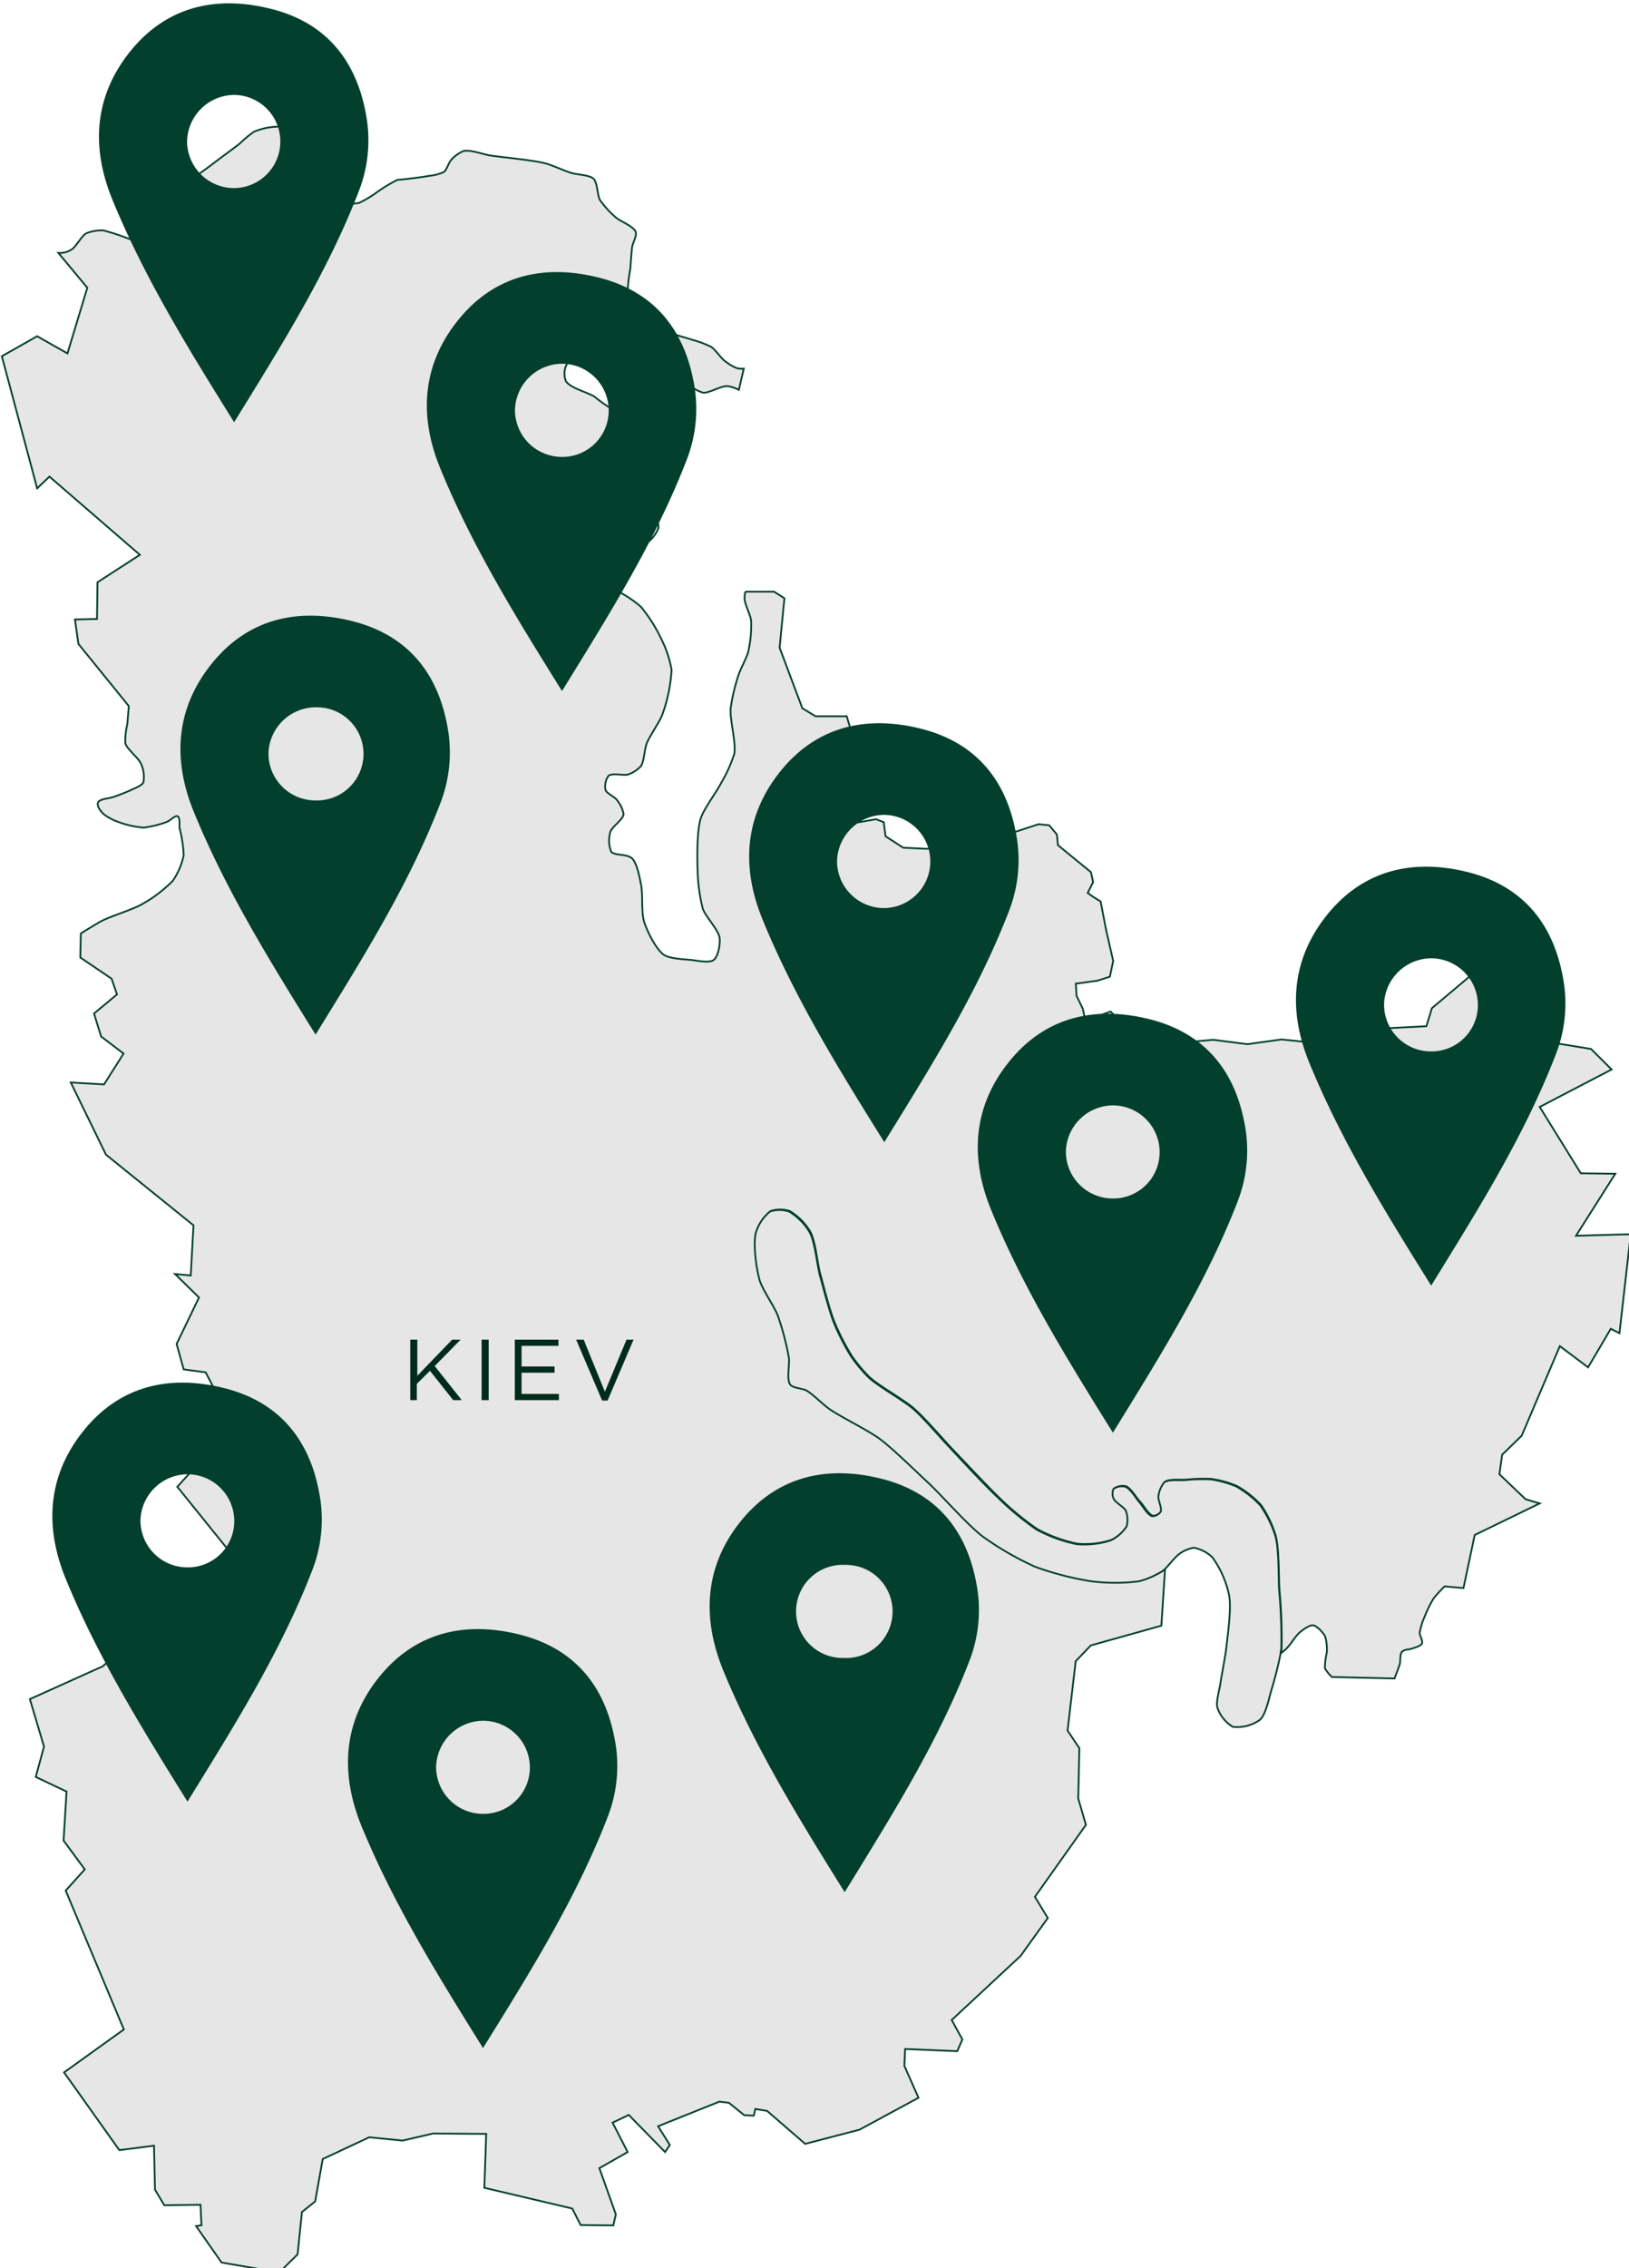 <svg id="Layer_1" data-name="Layer 1" xmlns="http://www.w3.org/2000/svg" viewBox="0 0 230.58 320.88"><defs><style>.cls-1{fill:#e6e6e6;stroke:#023f2c;stroke-width:0.25px;}.cls-2{fill:#002c1b;}.cls-3{fill:#023f2c;}</style></defs><title>Kiev</title>
    <path class="cls-1" d="M9.55,50,5.26,47.57l-5,2.83,5,18.69,1.74-1.66L19.8,78.5l-6,3.88-.07,5.19-3.12.07.49,3.46,7.13,8.79s-.15,1.92-.21,2.56a10.47,10.47,0,0,0-.28,2.7c.25.88,1.87,2.06,2.22,2.91a4.49,4.49,0,0,1,.34,2.63c-.22.48-1.33.87-1.8,1.1s-1.91.8-2.56,1-1.87.25-2.07.77.45,1.27.76,1.59a7.32,7.32,0,0,0,2.21,1.17,13,13,0,0,0,3.46.77,13.8,13.8,0,0,0,3.39-.84c.39-.14,1.09-.94,1.46-.76s.21,1.25.27,1.66A18.71,18.71,0,0,1,26,121a9.91,9.91,0,0,1-1.53,3.6,19,19,0,0,1-4.36,3.32c-1.33.77-4.3,1.66-5.67,2.35-.78.4-3,1.8-3,1.8l-.07,3.4,4.43,3,.76,2.22-3.25,2.7,1,3.25,3.18,2.42-2.76,4.36-4.71-.27L15,163.36l12.39,10L27,180.45l-2.22-.2,3.39,3.32L25,190.14l1,3.6,3.11.42,2.77,5.33-3.39,1.87,1.31,3.8-4.7,5.19,9.55,11.84L23.26,228l-8.72,7.75L4.23,240.39l2,6.72L5.06,251.4l4.36,2.07L9,260.4l3,4.08-2.7,3,8.23,19.65L9.07,293.2l7.82,11,4.91-.63.14,6.23L23.26,312l5.12-.07.14,2.9-.76.12,3.6,5.15,8.16,1.41,2.6-2.56.62-6,1.87-1.49,1.07-6,6.58-3.08,4.72.47,4.31-1,7.53.05-.26,7.63L81,312.46l1.19,2.34,4.62.05.36-1.56-2.33-6.54,4-2.28-2.13-4.16L89,299.22l5.14,5.25.67-1-1.66-2.65,8.67-3.48,1.35.16,2.18,1.76,1.35.06.21-.94,1.66.26,5.4,4.67,7.68-2,8.36-4.52-2-4.51.11-2.39,7.37.31.73-1.66-1.51-2.75,9.76-9.08,3.84-5.35-1.82-3,7.22-10.18-1.09-3.73.16-7.12-1.67-2.49,1.15-9.81,2.13-2.23,10-2.8.52-8c-.09.08-.18.14-.26.2a12.27,12.27,0,0,1-3.32,1.45,26.75,26.75,0,0,1-6.75,0,42.27,42.27,0,0,1-8-2.07,43.57,43.57,0,0,1-7.37-4.26c-2.12-1.61-5.65-5.64-7.58-7.47-1.71-1.62-5.07-4.94-7-6.34-1.67-1.24-5.45-3.06-7.16-4.25-.85-.59-2.32-2.09-3.22-2.6-.53-.3-1.92-.34-2.29-.83-.57-.77,0-2.89-.2-3.84a39.08,39.08,0,0,0-1.56-5.92c-.51-1.33-2.21-3.71-2.6-5.09-.45-1.6-.93-5-.51-6.64a6.14,6.14,0,0,1,2-3,4.3,4.3,0,0,1,2.7,0,8.42,8.42,0,0,1,2.9,2.91c.77,1.37,1,4.6,1.46,6.12.45,1.7,1.32,5.11,2,6.75a34.24,34.24,0,0,0,2.39,4.67,21.18,21.18,0,0,0,2.49,3c1.42,1.32,4.87,3.2,6.33,4.47s4,4.21,5.3,5.6c1.67,1.75,5,5.31,6.75,7a40.91,40.91,0,0,0,5.39,4.46,20.41,20.41,0,0,0,5.71,2.08,12.4,12.4,0,0,0,4.78-.52,5.54,5.54,0,0,0,2.28-2,3.69,3.69,0,0,0-.1-2.18c-.25-.57-1.53-1.19-1.76-1.77a1.8,1.8,0,0,1,0-1.35,2.13,2.13,0,0,1,1.66-.31c.69.24,1.47,1.64,2,2.18s1.2,1.87,1.87,2a1.55,1.55,0,0,0,1.14-.62c.25-.49-.38-1.63-.31-2.18a3.76,3.76,0,0,1,.83-2c.58-.44,2.18-.26,2.91-.31a24.47,24.47,0,0,1,3.63-.11,14.66,14.66,0,0,1,3.63,1,14.06,14.06,0,0,1,3.43,2.7,15.77,15.77,0,0,1,2.08,4.36c.47,1.81.42,5.6.51,7.48a73.81,73.81,0,0,1,.32,8.4c0,.22-.06.46-.1.73.32-.25.63-.5.79-.66.53-.51,1.3-1.81,1.87-2.28.42-.35,1.39-1.11,1.94-1s1.4,1.05,1.66,1.56a6.71,6.71,0,0,1,.24,2.25,11,11,0,0,0-.28,2.25,5.46,5.46,0,0,0,1,1.24l8.86.21s.58-1.49.73-2,0-1.45.34-1.79,1-.29,1.35-.42,1.28-.36,1.46-.73-.33-1.13-.32-1.52a9.7,9.7,0,0,1,.7-2.28,16.51,16.51,0,0,1,1.28-2.6,20.71,20.71,0,0,1,1.55-1.69l2.67.24,1.59-7.51,9.2-4.47-2-.59-3.7-3.53.38-2.76,2.77-2.7,5.4-12.67,4,3L228,188l1.23.62,1.59-14-7.74.21,5.56-8.77-4.88-.06-5.82-9.39,10.18-5.3-2.91-2.9-8.25-1.35-.89-6.23-7.78-2.91-5.61,4.72-.78,2.55-9.19.47-1.81,1.81-1.4,1.56-3.59-1.51-4.51-.46-4.83.67-4.83-.62-5.34.47-5.09-.06-4.1-4.41-1.92.68-1.66.62-.37-1.71-.88-1.82-.1-1.71,3.06-.42,1.76-.57.47-2.23-1-4.36-.78-4.05-1-.62-.83-.58.77-1.55-.31-1.4-2.23-1.82-2.44-2-.15-1.51-1.09-1.3-1.51-.15-4.26,1.4-5.5,1.35-6.12.73-3.27-.16-2.5-1.61-.26-2-1.09-.42-2.64.47-2.7-1.09-4.57-.68,2.8-5.24,2.91,2,1.35-.72-.21-5.66-1.09-3.64h-4.41l-1.87-1.14-3.22-8.56.68-7-1.46-.93h-2.07l-2,0a4.76,4.76,0,0,0-.11.92c0,.84.86,2.38.93,3.22a16.84,16.84,0,0,1-.41,4.36c-.21.85-1.08,2.39-1.35,3.22a27.14,27.14,0,0,0-1.14,4.77c-.13,1.61.79,4.85.52,6.44a20.56,20.56,0,0,1-1.87,4.15c-.67,1.31-2.49,3.68-2.91,5.09-.53,1.79-.49,5.6-.41,7.47a24.31,24.31,0,0,0,.72,5.19c.39,1.14,2.23,3,2.39,4.16.11.8-.19,2.62-.83,3.11s-2.42.08-3.22,0c-1-.09-3-.17-3.84-.72-1.12-.78-2.39-3.38-2.8-4.68s-.16-3.91-.42-5.19c-.2-1-.55-3-1.24-3.73s-2.54-.4-3-1a4.28,4.28,0,0,1-.11-2.81c.23-.74,1.8-1.71,1.87-2.49a4.38,4.38,0,0,0-1-2.07c-.31-.41-1.39-.87-1.56-1.35a2.55,2.55,0,0,1,.42-2c.53-.46,2.14,0,2.8-.2a4.68,4.68,0,0,0,1.77-1.15c.48-.67.53-2.44.83-3.21.42-1.08,1.78-3,2.18-4a22.17,22.17,0,0,0,1.35-6.44,15.51,15.51,0,0,0-1.35-4.15,21.9,21.9,0,0,0-3-4.78,15.55,15.55,0,0,0-4.15-2.59,28.15,28.15,0,0,0-3.33-.52c-.6-.13-2-.17-2.38-.63a3.06,3.06,0,0,1-.32-2.28,4.22,4.22,0,0,1,1.87-1.56c1.28-.52,4.14-.18,5.5-.41a12,12,0,0,0,3.53-.94,4.86,4.86,0,0,0,1.77-2.18c.14-.75-.76-2.16-.93-2.9s-.31-2.26-.42-3a21.79,21.79,0,0,1-.62-4.15c.11-1,1.66-2.67,1.45-3.63S90.76,58.85,90,58.47s-2.23-.06-2.91-.31a24.44,24.44,0,0,1-3-2.08c-1-.6-3.42-1.19-4-2.18a2.85,2.85,0,0,1,.21-2.49c.47-.42,1.89-.07,2.49.1s1.41,1.06,2,1.14,1.88-.81,2.5-.62.94,1.45,1.45,1.66c.87.35,2.8-.29,3.74-.31a14.4,14.4,0,0,1,3,.1,20.2,20.2,0,0,1,2.7,1.46,5.48,5.48,0,0,0,1.35.62c.88.07,2.54-1,3.42-.93a4.75,4.75,0,0,1,1.63.53l.7-3a2.94,2.94,0,0,1-1-.08A7,7,0,0,1,102.51,51c-.52-.43-1.31-1.58-1.87-1.94a15.48,15.48,0,0,0-2.7-1c-.79-.26-2.4-.69-3.18-1S92.66,46.3,92,46a8.51,8.51,0,0,1-2.36-1.38A6.6,6.6,0,0,1,88.8,42a26.48,26.48,0,0,1,.42-4c.07-.77.15-2.34.27-3.11.09-.53.68-1.58.49-2.08-.31-.82-2.18-1.48-2.84-2.07a13.38,13.38,0,0,1-2.21-2.43c-.39-.67-.34-2.43-.9-3s-2.35-.59-3.12-.83c-1-.3-2.82-1.14-3.8-1.39-1.9-.47-5.82-.8-7.76-1.1-.93-.15-2.81-.84-3.73-.63a4.94,4.94,0,0,0-1.8,1.32c-.32.36-.59,1.37-1,1.66a6.61,6.61,0,0,1-2.15.55c-1.09.22-4.15.56-4.43.56a22.34,22.34,0,0,0-2.77,1.66,15.34,15.34,0,0,1-2.63,1.59,8.48,8.48,0,0,1-2.14.14c-1.19,0-3.65-.08-4.71-.62a6.94,6.94,0,0,1-2.21-2.36A16.19,16.19,0,0,1,41,21.13c0-.71.59-2.29.14-2.84s-1.71-.37-2.29-.35a9.46,9.46,0,0,0-2.91.7,17.74,17.74,0,0,0-2.07,1.73c-1,.77-3,2.23-4,3s-3.06,2.16-4,3a27.68,27.68,0,0,0-3.11,3.11c-.59.78-1.3,2.61-1.87,3.39-.23.31-.68,1-1,1.11a4.54,4.54,0,0,1-1.87-.28,30.41,30.41,0,0,0-3.39-1.1,5.8,5.8,0,0,0-2.42.41c-.68.37-1.42,1.89-2.08,2.29a3.06,3.06,0,0,1-1.87.48h0l4.1,4.93Z"/>
    <path class="cls-2" d="M58.07,198.09v-8.56h1v5.11L64,189.53H65.2l-3.67,3.74,3.83,4.82H64.15l-3.29-4.15L59,195.79v2.3Z"/>
    <path class="cls-2" d="M68.17,198.09v-8.56h1v8.56Z"/>
    <path class="cls-2" d="M72.87,198.09v-8.56h6.18v.88H73.83v2.92H78.5v.88H73.83v3h5.28v.88Z"/>
    <path class="cls-2" d="M85.23,198.15l-3.68-8.62h1.07l3,7.37,3.06-7.37h1l-3.68,8.62Z"/>
    <path class="cls-1" d="M167,219.8a4.68,4.68,0,0,1,2-.83,5.31,5.31,0,0,1,2.6,1.35,14,14,0,0,1,2.38,5.4c.34,1.84-.2,5.61-.41,7.47-.14,1.26-.65,3.74-.83,5-.12.85-.65,2.6-.42,3.42a5.07,5.07,0,0,0,2.18,2.7,5.48,5.48,0,0,0,3.85-1c.86-.78,1.31-3.24,1.66-4.36a50.87,50.87,0,0,0,1.25-5c0-.27.08-.51.1-.73a73.81,73.81,0,0,0-.32-8.4c-.09-1.88,0-5.67-.51-7.48A15.77,15.77,0,0,0,178.4,213a14.06,14.06,0,0,0-3.43-2.7,14.66,14.66,0,0,0-3.63-1,24.47,24.47,0,0,0-3.63.11c-.73.05-2.33-.13-2.91.31a3.76,3.76,0,0,0-.83,2c-.07.55.56,1.69.31,2.18a1.55,1.55,0,0,1-1.14.62c-.67-.1-1.41-1.47-1.87-2s-1.28-1.94-2-2.18a2.13,2.13,0,0,0-1.66.31,1.8,1.8,0,0,0,0,1.35c.23.58,1.51,1.2,1.76,1.77a3.69,3.69,0,0,1,.1,2.18,5.54,5.54,0,0,1-2.28,2,12.4,12.4,0,0,1-4.78.52,20.41,20.41,0,0,1-5.71-2.08,40.91,40.91,0,0,1-5.39-4.46c-1.78-1.65-5.08-5.21-6.75-7-1.34-1.39-3.84-4.34-5.3-5.6s-4.91-3.15-6.33-4.47a21.18,21.18,0,0,1-2.49-3,34.24,34.24,0,0,1-2.39-4.67c-.65-1.64-1.52-5-2-6.75-.41-1.52-.69-4.75-1.46-6.12a8.42,8.42,0,0,0-2.9-2.91,4.3,4.3,0,0,0-2.7,0,6.14,6.14,0,0,0-2,3c-.42,1.61.06,5,.51,6.64.39,1.38,2.09,3.76,2.6,5.09a39.08,39.08,0,0,1,1.56,5.92c.15,1-.37,3.07.2,3.84.37.49,1.76.53,2.29.83.9.51,2.37,2,3.22,2.6,1.71,1.19,5.49,3,7.16,4.25,1.89,1.4,5.25,4.72,7,6.34,1.93,1.83,5.46,5.86,7.58,7.47a43.57,43.57,0,0,0,7.37,4.26,42.27,42.27,0,0,0,8,2.07,26.75,26.75,0,0,0,6.75,0,12.27,12.27,0,0,0,3.32-1.45c.08-.06.17-.12.26-.2C165.52,221.39,166.36,220.22,167,219.8Z"/>

    <g class="zzz">
        <path class="cls-3 zzz" d="M33.14,59.74C26.68,49.38,20.41,39.26,15.89,28.2c-3.06-7.48-2.51-14.7,2.6-21C23.73.74,30.92-.71,38.69,1.34,46.12,3.3,50.36,8.47,51.77,16a19.86,19.86,0,0,1-1,11.1C46.3,38.65,39.72,49.07,33.14,59.74ZM33,26.61a6.59,6.59,0,1,0,.18-13.18A6.72,6.72,0,0,0,26.48,20,6.65,6.65,0,0,0,33,26.61Z"/>
    </g>

    <g class="test2">
        <path class="cls-3" d="M79.55,97.77C73.09,87.41,66.82,77.29,62.3,66.22c-3.06-7.47-2.52-14.69,2.6-21,5.24-6.46,12.43-7.91,20.2-5.86,7.43,2,11.66,7.13,13.08,14.65a19.86,19.86,0,0,1-1,11.1C92.7,76.68,86.13,87.1,79.55,97.77Zm-.14-33.13a6.56,6.56,0,0,0,6.75-6.4,6.63,6.63,0,0,0-6.57-6.78A6.72,6.72,0,0,0,72.89,58,6.65,6.65,0,0,0,79.41,64.64Z"/>
    </g>

    <path class="cls-3" d="M44.67,146.38C38.21,136,31.94,125.9,27.42,114.83c-3.06-7.48-2.51-14.7,2.6-21,5.24-6.46,12.43-7.91,20.2-5.86,7.43,2,11.67,7.13,13.08,14.65a19.86,19.86,0,0,1-1,11.1C57.83,125.28,51.25,135.7,44.67,146.38Zm-.14-33.14a6.59,6.59,0,1,0,.19-13.17A6.71,6.71,0,0,0,38,106.58,6.64,6.64,0,0,0,44.53,113.24Z"/>
    <path class="cls-3" d="M125.17,161.6c-6.46-10.36-12.73-20.48-17.25-31.55-3.06-7.47-2.51-14.69,2.6-21,5.24-6.46,12.43-7.91,20.2-5.86,7.43,2,11.67,7.13,13.08,14.65a19.86,19.86,0,0,1-1,11.1C138.33,140.51,131.75,150.93,125.17,161.6ZM125,128.47a6.59,6.59,0,1,0,.18-13.18,6.72,6.72,0,0,0-6.7,6.51A6.65,6.65,0,0,0,125,128.47Z"/>
    <path class="cls-3" d="M202.58,181.89c-6.47-10.37-12.73-20.48-17.26-31.55-3.06-7.48-2.51-14.7,2.6-21,5.24-6.45,12.44-7.91,20.21-5.86,7.42,2,11.66,7.14,13.07,14.66a19.74,19.74,0,0,1-1,11.09C215.73,160.8,209.16,171.21,202.58,181.89Zm-.15-33.14a6.56,6.56,0,0,0,6.76-6.39,6.63,6.63,0,0,0-6.57-6.78,6.72,6.72,0,0,0-6.71,6.51A6.63,6.63,0,0,0,202.43,148.75Z"/>
    <path class="cls-3" d="M157.53,202.7c-6.46-10.37-12.73-20.48-17.25-31.55-3.06-7.48-2.51-14.7,2.6-21,5.24-6.46,12.43-7.91,20.2-5.86,7.43,2,11.67,7.13,13.08,14.65a19.86,19.86,0,0,1-1,11.1C170.69,181.6,164.11,192,157.53,202.7Zm-.14-33.14a6.56,6.56,0,0,0,6.75-6.4,6.62,6.62,0,0,0-6.57-6.77,6.71,6.71,0,0,0-6.7,6.51A6.64,6.64,0,0,0,157.39,169.56Z"/>
    <path class="cls-3" d="M26.54,254.89c-6.46-10.37-12.72-20.48-17.25-31.55-3.06-7.48-2.51-14.7,2.6-21,5.24-6.46,12.44-7.91,20.21-5.86,7.42,2,11.66,7.13,13.07,14.65a19.77,19.77,0,0,1-1,11.1C39.7,233.79,33.13,244.21,26.54,254.89Zm-.14-33.14a6.56,6.56,0,0,0,6.76-6.4,6.63,6.63,0,0,0-6.57-6.77,6.71,6.71,0,0,0-6.71,6.51A6.64,6.64,0,0,0,26.4,221.75Z"/>
    <path class="cls-3" d="M119.56,267.71c-6.46-10.37-12.73-20.49-17.26-31.55-3-7.48-2.51-14.7,2.6-21,5.25-6.46,12.44-7.91,20.21-5.86,7.43,2,11.66,7.13,13.08,14.65a19.86,19.86,0,0,1-1,11.1C132.71,246.61,126.14,257,119.56,267.71Zm-.14-33.14a6.59,6.59,0,1,0,.18-13.17,6.59,6.59,0,1,0-.18,13.17Z"/>
    <path class="cls-3" d="M68.37,289.76c-6.46-10.37-12.73-20.48-17.26-31.55-3-7.48-2.51-14.7,2.6-21,5.25-6.46,12.44-7.91,20.21-5.86,7.43,2,11.66,7.13,13.08,14.66a19.83,19.83,0,0,1-1,11.09C81.52,268.66,75,279.08,68.37,289.76Zm-.14-33.14A6.56,6.56,0,0,0,75,250.23a6.63,6.63,0,0,0-6.57-6.78,6.71,6.71,0,0,0-6.7,6.51A6.64,6.64,0,0,0,68.23,256.62Z"/></svg>